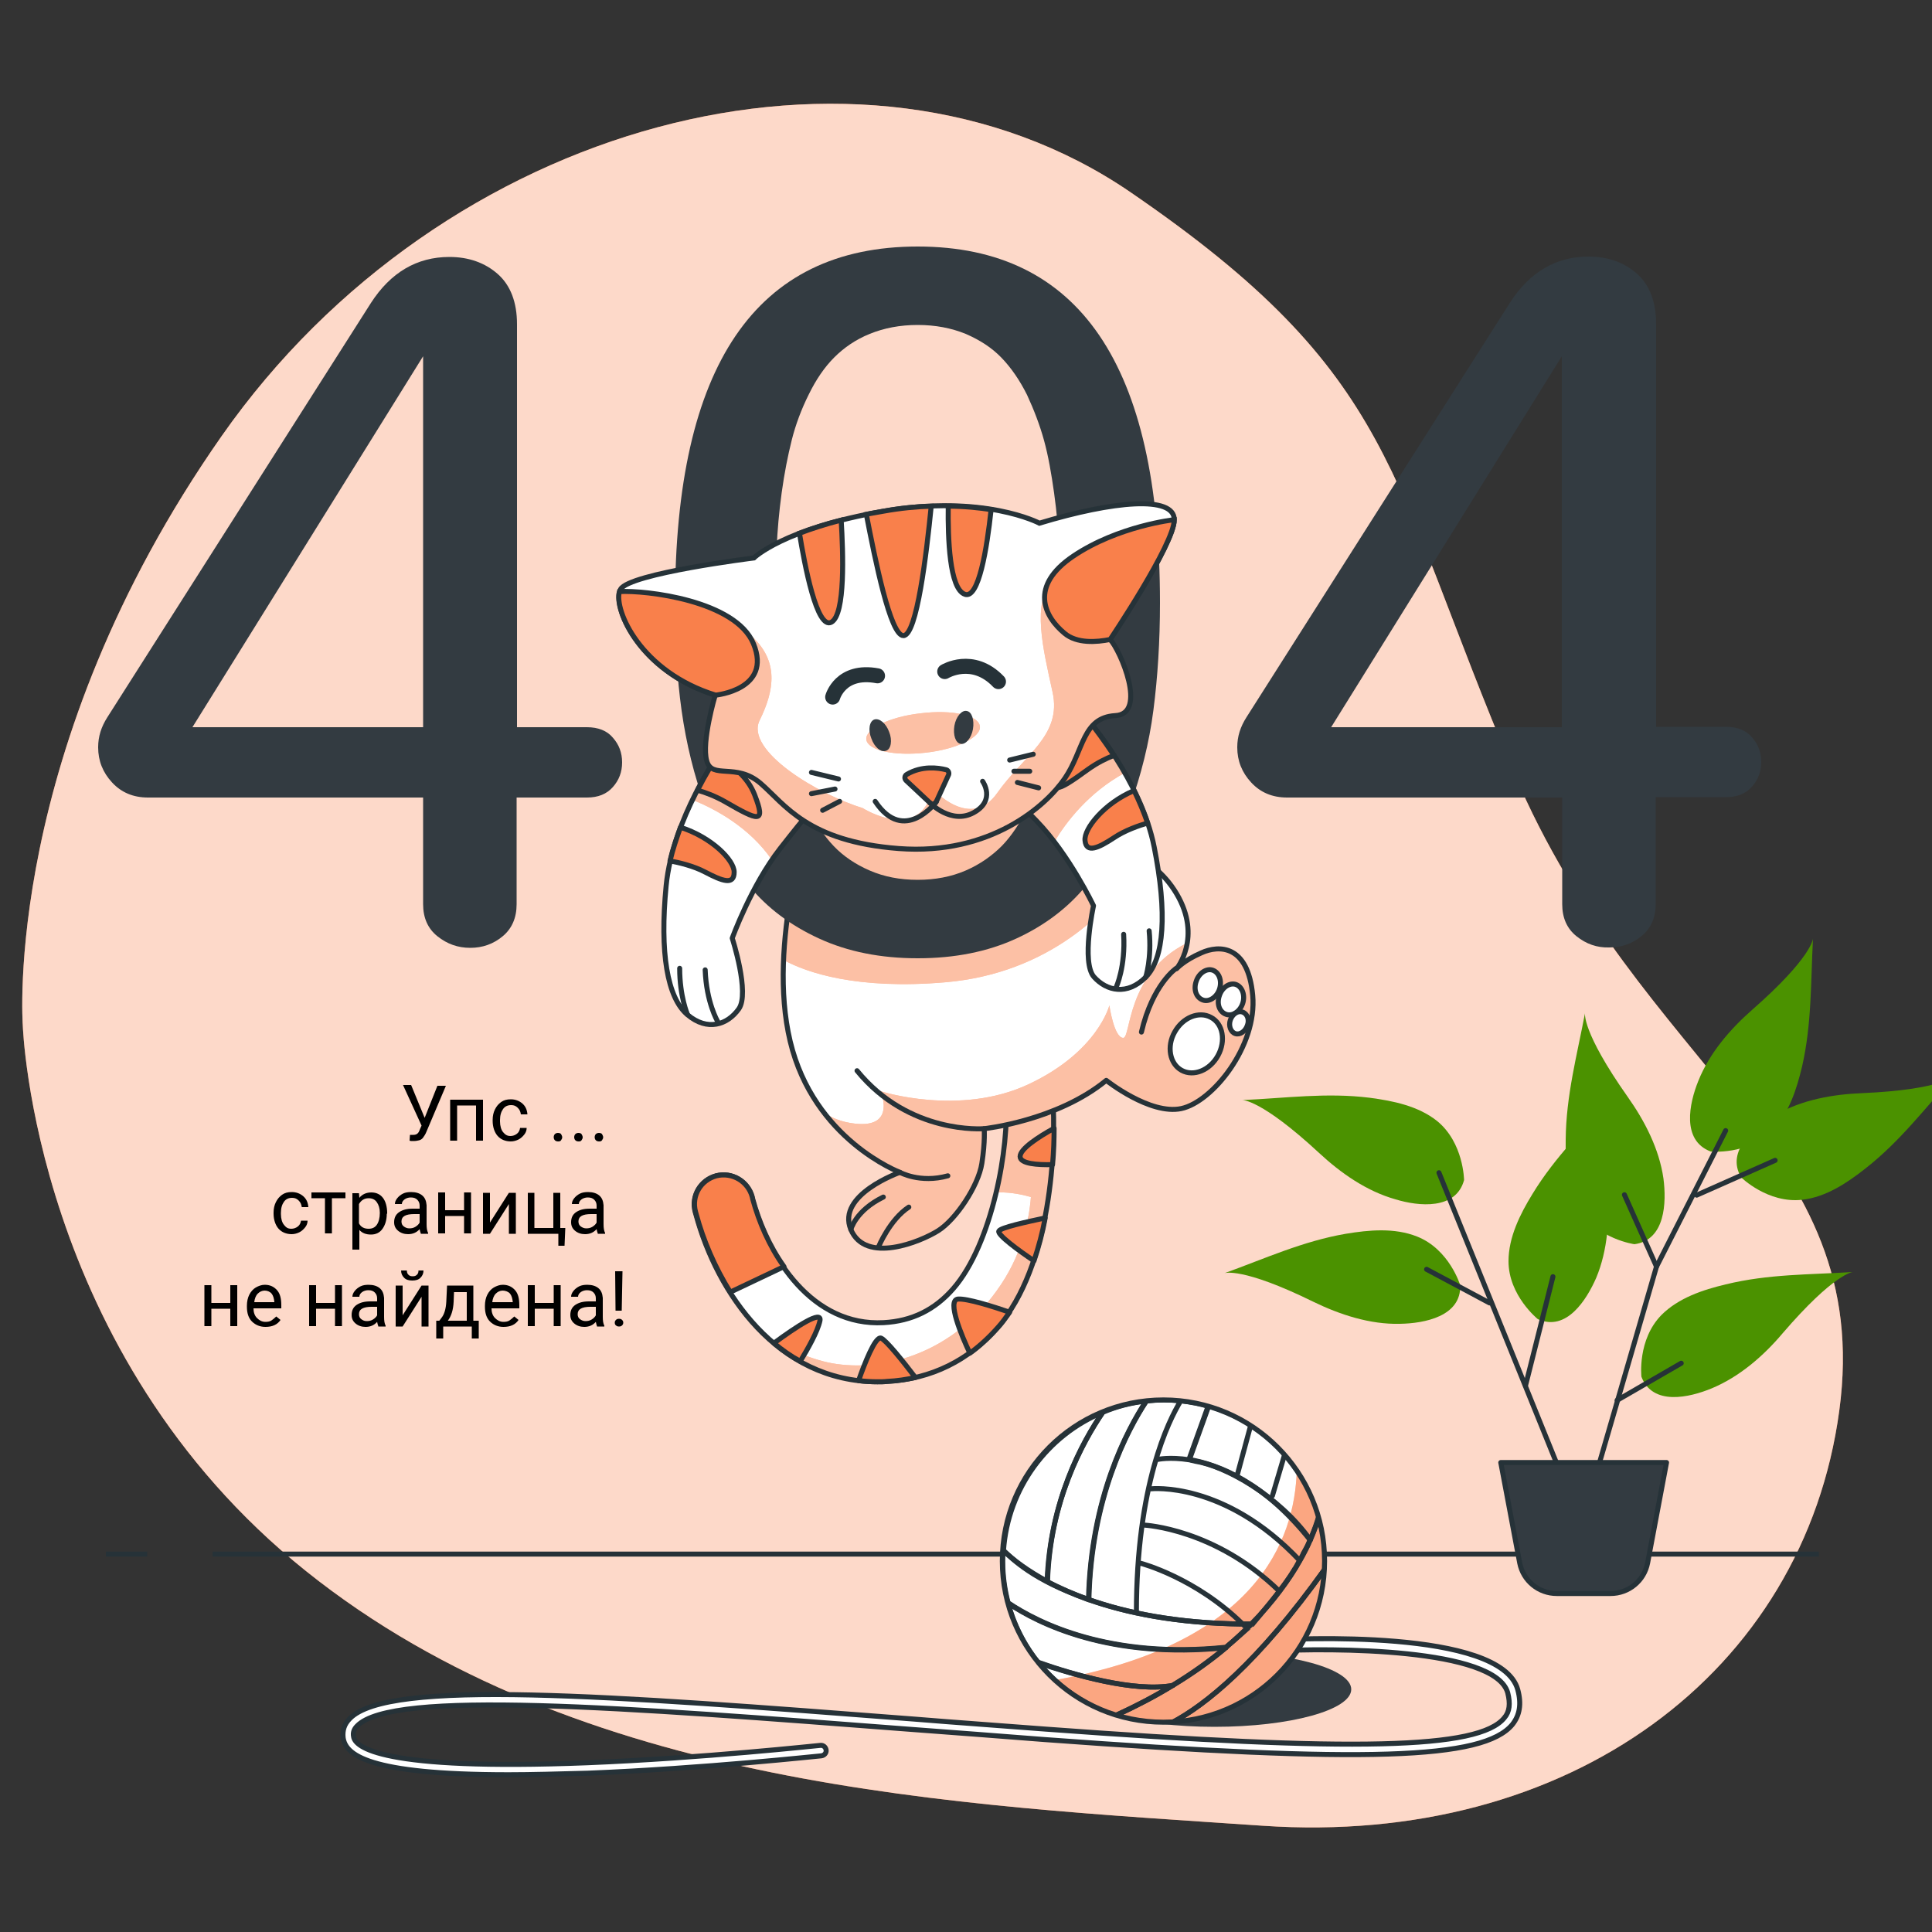 <?xml version="1.0" encoding="utf-8"?>
<!-- Generator: Adobe Illustrator 24.1.2, SVG Export Plug-In . SVG Version: 6.00 Build 0)  -->
<svg version="1.1" id="Layer_1" xmlns="http://www.w3.org/2000/svg" xmlns:xlink="http://www.w3.org/1999/xlink" x="0px" y="0px"
	 viewBox="0 0 500 500" style="enable-background:new 0 0 500 500;" xml:space="preserve">
<rect x="0" y="0" width="500" height="500" fill="#333333" stroke="none"/>
<style type="text/css">
	.st0{fill:#F9804B;}
	.st1{opacity:0.7;fill:#FFFFFF;enable-background:new    ;}
	.st2{fill:none;stroke:#263238;stroke-width:1.296;stroke-miterlimit:10;}
	.st3{fill:#333B41;}
	.st4{fill:#FFFFFF;stroke:#263238;stroke-width:1.296;stroke-miterlimit:10;}
	.st5{fill:#FFFFFF;}
	.st6{clip-path:url(#SVGID_2_);fill:#F9804B;}
	.st7{opacity:0.3;clip-path:url(#SVGID_4_);fill:#FFFFFF;enable-background:new    ;}
	.st8{clip-path:url(#SVGID_6_);}
	.st9{fill:none;stroke:#263238;stroke-width:1.296;stroke-linecap:round;stroke-linejoin:round;stroke-miterlimit:10;}
	.st10{display:none;}
	.st11{display:inline;}
	.st12{fill:none;stroke:#263238;stroke-linecap:round;stroke-linejoin:round;stroke-miterlimit:10;}
	.st13{fill:#4B9200;}
	.st14{fill:#333B41;stroke:#263238;stroke-width:1.296;stroke-linecap:round;stroke-linejoin:round;stroke-miterlimit:10;}
	.st15{clip-path:url(#SVGID_8_);fill:#F9804B;}
	.st16{opacity:0.5;clip-path:url(#SVGID_10_);fill:#FFFFFF;enable-background:new    ;}
	.st17{fill:#F9804B;stroke:#263238;stroke-width:1.296;stroke-linecap:round;stroke-linejoin:round;stroke-miterlimit:10;}
	.st18{clip-path:url(#SVGID_12_);fill:#F9804B;}
	.st19{opacity:0.5;clip-path:url(#SVGID_14_);fill:#FFFFFF;enable-background:new    ;}
	
		.st20{clip-path:url(#SVGID_16_);fill:none;stroke:#263238;stroke-width:1.296;stroke-linecap:round;stroke-linejoin:round;stroke-miterlimit:10;}
	.st21{fill:#FFFFFF;stroke:#263238;stroke-width:1.296;stroke-linecap:round;stroke-linejoin:round;stroke-miterlimit:10;}
	.st22{clip-path:url(#SVGID_18_);fill:#F9804B;}
	.st23{opacity:0.5;clip-path:url(#SVGID_20_);fill:#FFFFFF;enable-background:new    ;}
	.st24{clip-path:url(#SVGID_22_);fill:#F9804B;}
	.st25{opacity:0.5;clip-path:url(#SVGID_24_);fill:#FFFFFF;enable-background:new    ;}
	.st26{clip-path:url(#SVGID_26_);fill:#F9804B;}
	.st27{opacity:0.5;clip-path:url(#SVGID_28_);fill:#FFFFFF;enable-background:new    ;}
	.st28{clip-path:url(#SVGID_30_);fill:#F9804B;}
	.st29{opacity:0.5;clip-path:url(#SVGID_32_);fill:#FFFFFF;enable-background:new    ;}
	.st30{fill:#F9804B;stroke:#263238;stroke-width:1.296;stroke-miterlimit:10;}
	.st31{fill:none;stroke:#263238;stroke-width:3.889;stroke-linecap:round;stroke-linejoin:round;stroke-miterlimit:10;}
	.st32{fill:none;stroke:#263238;stroke-width:1.296;stroke-linecap:round;stroke-miterlimit:10;}
	.st33{fill:none;}
	.st34{enable-background:new    ;}
</style>
<g id="Background_Simple">
	<g>
		<path class="st0" d="M5.9,265.4c0,0,2.7,84.7,73.3,141.2s168.4,60.5,247.6,65.9S466.8,433,476,365.1
			c9.2-67.9-51.3-87.8-84.2-165.1C359,122.6,361.9,97.2,292.5,49.7C223,2.2,114.4,31.4,57.4,112.8S5.9,265.4,5.9,265.4z"/>
		<path class="st1" d="M5.9,265.4c0,0,2.7,84.7,73.3,141.2s168.4,60.5,247.6,65.9S466.8,433,476,365.1
			c9.2-67.9-51.3-87.8-84.2-165.1C359,122.6,361.9,97.2,292.5,49.7C223,2.2,114.4,31.4,57.4,112.8S5.9,265.4,5.9,265.4z"/>
	</g>
</g>
<g id="Floor">
	<g>
		<line class="st2" x1="38.1" y1="402.2" x2="27.4" y2="402.2"/>
		<line class="st2" x1="470.7" y1="402.2" x2="55" y2="402.2"/>
	</g>
</g>
<g id="Yarn_Ball">
	<g>
		<ellipse class="st3" cx="314.3" cy="437.2" rx="35.4" ry="9.7"/>
		<g>
			<path class="st4" d="M131.6,459.3c-36.8,0-42.2-5.3-42.8-9.6c-0.2-1.9,0.3-3.5,1.7-4.9c9.9-10.4,67-6,146.1,0.1
				c11,0.9,22.4,1.7,34.1,2.6c79.9,5.9,112,5.2,118.6-2.9c1.4-1.6,1.6-3.7,0.9-6.5c-3.2-11.6-45.5-11.7-61.5-10.8
				c-0.8,0-1.4-0.5-1.5-1.3c0-0.8,0.5-1.4,1.3-1.5c6.1-0.4,60-3.1,64.3,12.8c1,3.7,0.5,6.6-1.4,9c-7.5,9.1-38,10-121,3.9
				c-11.7-0.9-23.1-1.8-34.1-2.6c-75.4-5.8-134.9-10.4-143.9-0.9c-0.8,0.8-1.1,1.7-0.9,2.7c0.3,2.7,6.9,8.9,60.5,6.8
				c29.9-1.2,60-4.5,60.3-4.5c0.8-0.1,1.4,0.5,1.5,1.2c0.1,0.8-0.5,1.4-1.2,1.5c-0.3,0-30.5,3.3-60.5,4.5
				C144.4,459.1,137.6,459.3,131.6,459.3z"/>
		</g>
		<g>
			<g>
				<ellipse id="XMLID_6_" class="st5" cx="301.1" cy="404" rx="41.7" ry="41.7"/>
			</g>
			<g>
				<g>
					<g>
						<defs>
							<circle id="SVGID_1_" cx="301.1" cy="404" r="41.7"/>
						</defs>
						<clipPath id="SVGID_2_">
							<use xlink:href="#SVGID_1_"  style="overflow:visible;"/>
						</clipPath>
						<path class="st6" d="M301.1,445.7c23,0,41.7-18.7,41.7-41.7c0-8.7-2.7-16.8-7.2-23.5c-0.5,18.2-10.5,45-62.6,54.3
							C280.4,441.5,290.3,445.7,301.1,445.7z"/>
					</g>
				</g>
			</g>
			<g>
				<g>
					<g>
						<defs>
							<circle id="SVGID_3_" cx="301.1" cy="404" r="41.7"/>
						</defs>
						<clipPath id="SVGID_4_">
							<use xlink:href="#SVGID_3_"  style="overflow:visible;"/>
						</clipPath>
						<path class="st7" d="M301.1,445.7c23,0,41.7-18.7,41.7-41.7c0-8.7-2.7-16.8-7.2-23.5c-0.5,18.2-10.5,45-62.6,54.3
							C280.4,441.5,290.3,445.7,301.1,445.7z"/>
					</g>
				</g>
			</g>
			<g>
				<g>
					<g>
						<defs>
							<circle id="SVGID_5_" cx="301.1" cy="404" r="41.7"/>
						</defs>
						<clipPath id="SVGID_6_">
							<use xlink:href="#SVGID_5_"  style="overflow:visible;"/>
						</clipPath>
						<g class="st8">
							<path class="st9" d="M321.6,420.3c-12.2-12-26.3-15.7-26.3-15.7S309.4,408.3,321.6,420.3c0.7,0,1.5,0,2.2,0
								c5.8-5.8,9.8-11.5,12.6-16.4c-19.5-20.7-38.5-18.6-38.5-18.6s19-2.1,38.5,18.6c1.1-1.9,2-3.7,2.7-5.4
								c-8.1-11.4-22-19.1-29.6-20.3l-1.7-0.4c-5.1-0.8-8.2-0.1-8.2-0.1s3.1-0.7,8.2,0.1l5-13.9c-2.3-0.7-4.7-1.1-7.2-1.4
								c-3.2,5.2-11.5,21.8-11.5,54.9c0-33,8.3-49.7,11.5-54.9c-1.4-0.1-2.8-0.2-4.2-0.2c-1.6,0-3.2,0.1-4.7,0.3
								c-4.9,7.4-14.3,25-14.9,51.4C291.5,417.4,304.5,420.1,321.6,420.3z M331.1,411.8c-16.6-16.2-34.9-17.1-34.9-17.1
								S314.5,395.6,331.1,411.8z"/>
							<path class="st9" d="M281.7,414c0.6-26.4,10-43.9,14.9-51.4c-3.9,0.4-7.7,1.4-11.2,2.9c-5.3,7.8-13.7,23.1-14.4,43.8
								C274.1,410.9,277.6,412.5,281.7,414z"/>
							<path class="st9" d="M285.4,365.5c-14.3,5.9-24.6,19.6-25.7,35.8c2.5,2.4,6.2,5.2,11.4,8
								C271.7,388.6,280.1,373.2,285.4,365.5z"/>
							<path class="st9" d="M339.1,398.6c1-2.4,1.8-4.5,2.3-6.2c-1.8-6-4.8-11.5-8.9-16.1l-3.2,10.8l3.2-10.8
								c-2.6-2.9-5.5-5.4-8.8-7.5l-3.6,13.3l3.6-13.3c-3.4-2.2-7.1-3.8-11-5l-5,13.9C315.3,379,327.1,383.5,339.1,398.6z"/>
							<path class="st9" d="M343,405.9c0-0.6,0-1.2,0-1.8c0-4.1-0.6-8-1.7-11.7c-0.5,1.7-1.2,3.8-2.3,6.2l0,0l0,0
								c-0.7,1.7-0.7,1.6-1.8,3.6c0.1,0.1-1,1.8-0.9,1.8c-0.1-0.1-1.1,2.1-1.2,2c-2.8,4.9-11.1,14.4-11,14.4c-0.1,0-4.5,4-6.9,6h0.1
								h-0.1c-4,3.3-8.5,6.6-13.8,9.8c0.1,0,0.2,0,0.3-0.1c-0.1,0-0.2,0-0.3,0.1c-4.4,2.7-9.3,5.3-14.8,7.8c4,1.3,8.2,1.9,12.6,1.9
								c0.7,0,1.4,0,2.1-0.1C311.9,441.3,325.4,430.6,343,405.9z"/>
							<path class="st9" d="M343,405.9c-17.6,24.7-31.2,35.4-39.6,39.9C324.9,444.8,342.1,427.5,343,405.9z"/>
							<path class="st9" d="M268.7,430.2c5.1,6.4,12.1,11.3,20,13.8c5.4-2.5,10.4-5.1,14.8-7.8C293.6,438,278,433.5,268.7,430.2z"/>
							<path class="st9" d="M303.5,436.2c5.3-3.2,9.9-6.5,13.8-9.8c-30,3.1-48.5-6.2-56.4-11.5c1.5,5.7,4.2,10.9,7.7,15.4
								C278,433.5,293.6,438,303.5,436.2z"/>
							<path class="st9" d="M317.3,426.3c2.4-2,4.5-4,6.5-6c-0.8,0-1.5,0-2.2,0c0.2,0.2,0.3,0.3,0.5,0.5c-0.2-0.2-0.3-0.3-0.5-0.5
								c-17.1-0.2-30.2-2.9-40-6.4l0,0l0,0c-14.3-5-19.4-10.3-22-12.7c-0.1,0.9-0.1,1.9-0.1,2.9c0,3.7,0.5,7.3,1.4,10.7
								C268.8,420.1,287.3,429.4,317.3,426.3z"/>
						</g>
					</g>
				</g>
			</g>
			<g>
				<ellipse id="XMLID_1_" class="st9" cx="301.1" cy="404" rx="41.7" ry="41.7"/>
			</g>
		</g>
	</g>
</g>
<g id="Plants">
	<g class="st10">
		<g class="st11">
			<g>
				<path class="st12" d="M100.1,342.7l69-58.2c2.6-2.2,6-2.4,8.7-0.5l87,58.8l43.7-29.8c2.3-1.5,5.1-1.6,7.4-0.2l50.3,29.9"/>
				<path class="st12" d="M346.2,330.6l17-6.8c2-0.8,4.1-0.6,6,0.5l31.5,18.5"/>
				<path class="st12" d="M132.9,314.8l-7.6-5c-2.6-1.6-5.8-1.4-8.2,0.6L77,342.7"/>
			</g>
			<line class="st12" x1="71.1" y1="342.8" x2="416.1" y2="342.8"/>
		</g>
		<g class="st11">
			<line class="st12" x1="291.2" y1="329.9" x2="292.7" y2="328.9"/>
			<line class="st12" x1="271.9" y1="342.8" x2="289.3" y2="331.2"/>
		</g>
		<g class="st11">
			<line class="st12" x1="148.1" y1="309.5" x2="151.1" y2="306.9"/>
			<line class="st12" x1="109.1" y1="342.8" x2="144.1" y2="312.9"/>
		</g>
	</g>
	<g>
		<path class="st13" d="M377.9,332.6c0,0-2.8-9.3-11.2-12.6c-5.8-2.3-12.4-1.7-18.4-0.7c-11.1,1.9-20.9,6.4-31.4,10.2
			c0,0,4.5-1.7,23,7.4c6.8,3.3,14.6,5.9,22.4,5.7C368.6,342.5,378.2,340.7,377.9,332.6z"/>
		<path class="st13" d="M378.9,305.4c0,0-0.1-9.7-7-15.3c-4.9-3.9-11.4-5.2-17.4-6c-11.2-1.4-21.8,0.1-33,0.6c0,0,4.8-0.3,19.9,13.7
			c5.6,5.2,12.3,9.9,19.8,12C367.1,312.2,376.8,313.2,378.9,305.4z"/>
		<path class="st13" d="M398,341.4c0,0-7.6-6.1-7.6-15c0-6.2,3-12.2,6.2-17.4c5.9-9.7,13.6-17.1,21-25.5c0,0-3.2,3.6-1.6,24.2
			c0.6,7.6,0.1,15.8-2.9,23C410.6,336.4,405.4,344.7,398,341.4z"/>
		<path class="st13" d="M424.8,356.3c0,0-1.1-9.6,5.2-16c4.4-4.4,10.7-6.5,16.6-7.9c11-2.7,21.7-2.5,32.9-3.2c0,0-4.8,0.3-18.2,15.9
			c-4.9,5.8-11.1,11.2-18.3,14.2C437.2,361.7,427.7,363.9,424.8,356.3z"/>
		<path class="st13" d="M423,322c0,0-9.6-1.3-14.2-9c-3.2-5.3-3.7-12-3.6-18.1c0.1-11.3,2.9-21.7,5-32.7c0,0-0.9,4.7,11,21.6
			c4.4,6.2,8.2,13.5,9.3,21.2C431.3,311.2,431,320.9,423,322z"/>
		<path class="st13" d="M450.6,304.7c0,0,6.9,6.8,15.8,5.8c6.2-0.7,11.7-4.4,16.5-8.2c8.9-7,15.3-15.5,22.9-23.9
			c0,0-3.2,3.6-23.8,4.5c-7.6,0.3-15.7,1.7-22.4,5.6C454.2,291.6,446.5,297.7,450.6,304.7z"/>
		<path class="st13" d="M442.7,298c0,0,9.6,1,15.9-5.4c4.4-4.4,6.4-10.8,7.8-16.7c2.5-11,2.2-21.7,2.8-33c0,0-0.2,4.8-15.7,18.4
			c-5.7,5-11.1,11.2-14,18.5C437.2,285.5,435.1,295.1,442.7,298z"/>
		<polyline class="st9" points="408.2,391.9 391.6,350.9 372.4,303.5 		"/>
		<polyline class="st9" points="412.1,384.9 428.7,327.8 446.6,292.6 		"/>
		<line class="st9" x1="418.5" y1="362.4" x2="435.1" y2="352.8"/>
		<line class="st9" x1="428.7" y1="327.8" x2="420.4" y2="309.2"/>
		<line class="st9" x1="439.1" y1="309.3" x2="459.4" y2="300.3"/>
		<line class="st9" x1="394.8" y1="358.6" x2="401.9" y2="330.4"/>
		<line class="st9" x1="385.5" y1="337.2" x2="369.2" y2="328.5"/>
		<path class="st14" d="M416.8,412.4h-13.9c-4.7,0-8.7-3.3-9.6-7.9l-4.9-26h42.9l-4.9,26C425.5,409.1,421.5,412.4,416.8,412.4z"/>
	</g>
</g>
<g id="Character">
	<g>
		<g>
			<g>
				<g>
					<g>
						<path id="XMLID_5_" class="st5" d="M227.1,357.6c-25.9,0-41.5-23-47-43.3l-0.2-0.7c-1.1-4.1,1.4-8.2,5.4-9.3
							c4.1-1.1,8.2,1.4,9.3,5.5l0.1,0.5c4.2,15.4,15.6,33,34,32c7.3-0.4,13.2-3.3,18-8.8c10.1-11.6,14.6-36.7,13.6-49.4
							c-0.3-3.4,2.2-6.3,5.6-6.6c3.4-0.3,6.3,2.2,6.5,5.6c1.1,14.1-0.4,44.5-14.2,60.4c-7.5,8.6-17.2,13.4-28.6,14
							C228.8,357.6,228,357.6,227.1,357.6z"/>
					</g>
					<g>
						<g>
							<g>
								<defs>
									<path id="SVGID_7_" d="M227.1,357.6c-25.9,0-41.5-23-47-43.3l-0.2-0.7c-1.1-4.1,1.4-8.2,5.4-9.3c4.1-1.1,8.2,1.4,9.3,5.5
										l0.1,0.5c4.2,15.4,15.6,33,34,32c7.3-0.4,13.2-3.3,18-8.8c10.1-11.6,14.6-36.7,13.6-49.4c-0.3-3.4,2.2-6.3,5.6-6.6
										c3.4-0.3,6.3,2.2,6.5,5.6c1.1,14.1-0.4,44.5-14.2,60.4c-7.5,8.6-17.2,13.4-28.6,14C228.8,357.6,228,357.6,227.1,357.6z"/>
								</defs>
								<clipPath id="SVGID_8_">
									<use xlink:href="#SVGID_7_"  style="overflow:visible;"/>
								</clipPath>
								<path class="st15" d="M265.9,277.6c-3.3,0.3-5.8,3.2-5.6,6.6c0.5,6.2-0.3,15.3-2.5,24.4c2.6-0.1,5.6,0.2,9,1.2
									c-0.5,6.2-2.4,15.4-8.9,24.3c-11.3,15.7-28.2,20.8-41.4,18.9c-5.9-0.8-12.7-3.9-18.3-7.1c7.5,7.1,17.1,11.8,28.9,11.8
									c0.8,0,1.7,0,2.5-0.1c11.5-0.6,21.1-5.4,28.6-14c13.9-15.9,15.4-46.3,14.2-60.4C272.2,279.8,269.3,277.3,265.9,277.6z"/>
							</g>
						</g>
					</g>
					<g>
						<g>
							<g>
								<defs>
									<path id="SVGID_9_" d="M227.1,357.6c-25.9,0-41.5-23-47-43.3l-0.2-0.7c-1.1-4.1,1.4-8.2,5.4-9.3c4.1-1.1,8.2,1.4,9.3,5.5
										l0.1,0.5c4.2,15.4,15.6,33,34,32c7.3-0.4,13.2-3.3,18-8.8c10.1-11.6,14.6-36.7,13.6-49.4c-0.3-3.4,2.2-6.3,5.6-6.6
										c3.4-0.3,6.3,2.2,6.5,5.6c1.1,14.1-0.4,44.5-14.2,60.4c-7.5,8.6-17.2,13.4-28.6,14C228.8,357.6,228,357.6,227.1,357.6z"/>
								</defs>
								<clipPath id="SVGID_10_">
									<use xlink:href="#SVGID_9_"  style="overflow:visible;"/>
								</clipPath>
								<path class="st16" d="M265.9,277.6c-3.3,0.3-5.8,3.2-5.6,6.6c0.5,6.2-0.3,15.3-2.5,24.4c2.6-0.1,5.6,0.2,9,1.2
									c-0.5,6.2-2.4,15.4-8.9,24.3c-11.3,15.7-28.2,20.8-41.4,18.9c-5.9-0.8-12.7-3.9-18.3-7.1c7.5,7.1,17.1,11.8,28.9,11.8
									c0.8,0,1.7,0,2.5-0.1c11.5-0.6,21.1-5.4,28.6-14c13.9-15.9,15.4-46.3,14.2-60.4C272.2,279.8,269.3,277.3,265.9,277.6z"/>
							</g>
						</g>
					</g>
					<g>
						<path id="XMLID_2_" class="st9" d="M227.1,357.6c-25.9,0-41.5-23-47-43.3l-0.2-0.7c-1.1-4.1,1.4-8.2,5.4-9.3
							c4.1-1.1,8.2,1.4,9.3,5.5l0.1,0.5c4.2,15.4,15.6,33,34,32c7.3-0.4,13.2-3.3,18-8.8c10.1-11.6,14.6-36.7,13.6-49.4
							c-0.3-3.4,2.2-6.3,5.6-6.6c3.4-0.3,6.3,2.2,6.5,5.6c1.1,14.1-0.4,44.5-14.2,60.4c-7.5,8.6-17.2,13.4-28.6,14
							C228.8,357.6,228,357.6,227.1,357.6z"/>
					</g>
				</g>
				<g>
					<path class="st17" d="M212.2,341.8c0.6-2.9-6.2,1.6-11.9,5.8c2.1,1.8,4.4,3.4,6.8,4.7C209.1,349,211.6,344.6,212.2,341.8z"/>
					<path class="st17" d="M227.1,357.6c0.8,0,1.7,0,2.5-0.1c2.5-0.1,5-0.5,7.3-1c-3.2-4.2-7.6-9.7-8.9-10.2
						c-1.5-0.5-4.3,6.7-5.8,11C223.8,357.5,225.5,357.6,227.1,357.6z"/>
					<path class="st17" d="M194.8,310.3l-0.1-0.5c-1.1-4.1-5.2-6.5-9.3-5.5c-4.1,1.1-6.5,5.2-5.4,9.3l0.2,0.7
						c1.8,6.7,4.8,13.7,8.8,20.1l13.9-6.6C199.1,322.5,196.4,316.2,194.8,310.3z"/>
					<path class="st17" d="M258.3,343.5c1.1-1.2,2-2.5,3-3.9c-4.4-1.5-11-3.6-13.4-3.4c-2.9,0.3,1,9.6,3.1,14
						C253.5,348.4,256,346.1,258.3,343.5z"/>
					<path class="st17" d="M258.5,318.6c-0.5,0.9,5.2,5.1,9.1,7.7c1.2-3.6,2.2-7.3,2.9-11.1C265.8,316.2,258.9,317.7,258.5,318.6z"
						/>
					<path class="st17" d="M272.4,301.4c0.3-3.3,0.4-6.5,0.4-9.4c-4,2.2-8.8,5.3-8.8,7.3C264,301.2,268.5,301.5,272.4,301.4z"/>
				</g>
			</g>
			<g>
				<g>
					<g>
						<path id="XMLID_4_" class="st5" d="M209.7,211.2c0,0-11.3,32.8-5.2,58.3s28.4,33.9,28.4,33.9s-16.5,5.8-12.7,14.8
							s18,3.2,22.6,0.3c4.6-2.9,10.4-11.6,11.3-17.4c0.9-5.8,0.6-9,0.6-9s18.8-2,31.6-12.5c0,0,11.3,9,19.4,7.3s19.7-16.2,18.5-29.3
							c-1.2-13.1-8.7-13.1-13.3-11c-4.6,2-6.4,4.1-6.4,4.1s6.7-8.1,0-19.4c-6.7-11.3-18.5-12.2-18.5-12.2s-3.5-18.6-13.9-25.5
							C261.6,186.5,224.5,179.3,209.7,211.2z"/>
					</g>
					<g>
						<g>
							<g>
								<defs>
									<path id="SVGID_11_" d="M209.7,211.2c0,0-11.3,32.8-5.2,58.3s28.4,33.9,28.4,33.9s-16.5,5.8-12.7,14.8s18,3.2,22.6,0.3
										c4.6-2.9,10.4-11.6,11.3-17.4c0.9-5.8,0.6-9,0.6-9s18.8-2,31.6-12.5c0,0,11.3,9,19.4,7.3s19.7-16.2,18.5-29.3
										c-1.2-13.1-8.7-13.1-13.3-11c-4.6,2-6.4,4.1-6.4,4.1s6.7-8.1,0-19.4c-6.7-11.3-18.5-12.2-18.5-12.2s-3.5-18.6-13.9-25.5
										C261.6,186.5,224.5,179.3,209.7,211.2z"/>
								</defs>
								<clipPath id="SVGID_12_">
									<use xlink:href="#SVGID_11_"  style="overflow:visible;"/>
								</clipPath>
								<path class="st18" d="M295.8,222.5c-8.2,13.7-24.8,29.4-51,31.7c-23,2-36-2.5-41.9-5.7c0.8-19.6,6.9-37.3,6.9-37.3
									c14.8-31.9,51.8-24.7,62.2-17.7c10.4,7,13.9,25.5,13.9,25.5S290.6,219.4,295.8,222.5z M310.8,246.6c-4.6,2-6.4,4.1-6.4,4.1
									s2-2.5,2.7-6.6c-15.6,7.8-14.4,24.5-16.4,24.5c-2.4,0-3.6-8.4-3.6-8.4s-3,12-20.9,20.4s-38.3,1.8-38.3,1.8s4.2,9.6-6.6,8.4
									c-3.6-0.4-6.4-1.6-8.4-3.1c8.7,11.6,19.9,15.8,19.9,15.8s-16.5,5.8-12.7,14.8s18,3.2,22.6,0.3c4.6-2.9,10.4-11.6,11.3-17.4
									c0.9-5.8,0.6-9,0.6-9s18.8-2,31.6-12.5c0,0,11.3,9,19.4,7.3s19.7-16.2,18.5-29.3C322.9,244.5,315.4,244.5,310.8,246.6z"/>
							</g>
						</g>
					</g>
					<g>
						<g>
							<g>
								<defs>
									<path id="SVGID_13_" d="M209.7,211.2c0,0-11.3,32.8-5.2,58.3s28.4,33.9,28.4,33.9s-16.5,5.8-12.7,14.8s18,3.2,22.6,0.3
										c4.6-2.9,10.4-11.6,11.3-17.4c0.9-5.8,0.6-9,0.6-9s18.8-2,31.6-12.5c0,0,11.3,9,19.4,7.3s19.7-16.2,18.5-29.3
										c-1.2-13.1-8.7-13.1-13.3-11c-4.6,2-6.4,4.1-6.4,4.1s6.7-8.1,0-19.4c-6.7-11.3-18.5-12.2-18.5-12.2s-3.5-18.6-13.9-25.5
										C261.6,186.5,224.5,179.3,209.7,211.2z"/>
								</defs>
								<clipPath id="SVGID_14_">
									<use xlink:href="#SVGID_13_"  style="overflow:visible;"/>
								</clipPath>
								<path class="st19" d="M295.8,222.5c-8.2,13.7-24.8,29.4-51,31.7c-23,2-36-2.5-41.9-5.7c0.8-19.6,6.9-37.3,6.9-37.3
									c14.8-31.9,51.8-24.7,62.2-17.7c10.4,7,13.9,25.5,13.9,25.5S290.6,219.4,295.8,222.5z M310.8,246.6c-4.6,2-6.4,4.1-6.4,4.1
									s2-2.5,2.7-6.6c-15.6,7.8-14.4,24.5-16.4,24.5c-2.4,0-3.6-8.4-3.6-8.4s-3,12-20.9,20.4s-38.3,1.8-38.3,1.8s4.2,9.6-6.6,8.4
									c-3.6-0.4-6.4-1.6-8.4-3.1c8.7,11.6,19.9,15.8,19.9,15.8s-16.5,5.8-12.7,14.8s18,3.2,22.6,0.3c4.6-2.9,10.4-11.6,11.3-17.4
									c0.9-5.8,0.6-9,0.6-9s18.8-2,31.6-12.5c0,0,11.3,9,19.4,7.3s19.7-16.2,18.5-29.3C322.9,244.5,315.4,244.5,310.8,246.6z"/>
							</g>
						</g>
					</g>
					<g>
						<g>
							<g>
								<defs>
									<path id="SVGID_15_" d="M209.7,211.2c0,0-11.3,32.8-5.2,58.3s28.4,33.9,28.4,33.9s-16.5,5.8-12.7,14.8s18,3.2,22.6,0.3
										c4.6-2.9,10.4-11.6,11.3-17.4c0.9-5.8,0.6-9,0.6-9s18.8-2,31.6-12.5c0,0,11.3,9,19.4,7.3s19.7-16.2,18.5-29.3
										c-1.2-13.1-8.7-13.1-13.3-11c-4.6,2-6.4,4.1-6.4,4.1s6.7-8.1,0-19.4c-6.7-11.3-18.5-12.2-18.5-12.2s-3.5-18.6-13.9-25.5
										C261.6,186.5,224.5,179.3,209.7,211.2z"/>
								</defs>
								<clipPath id="SVGID_16_">
									<use xlink:href="#SVGID_15_"  style="overflow:visible;"/>
								</clipPath>
								<path class="st20" d="M254.6,292.1c0,0-19.3,1.6-32.8-15"/>
							</g>
						</g>
					</g>
					<g>
						<path id="XMLID_3_" class="st9" d="M209.7,211.2c0,0-11.3,32.8-5.2,58.3s28.4,33.9,28.4,33.9s-16.5,5.8-12.7,14.8
							s18,3.2,22.6,0.3c4.6-2.9,10.4-11.6,11.3-17.4c0.9-5.8,0.6-9,0.6-9s18.8-2,31.6-12.5c0,0,11.3,9,19.4,7.3s19.7-16.2,18.5-29.3
							c-1.2-13.1-8.7-13.1-13.3-11c-4.6,2-6.4,4.1-6.4,4.1s6.7-8.1,0-19.4c-6.7-11.3-18.5-12.2-18.5-12.2s-3.5-18.6-13.9-25.5
							C261.6,186.5,224.5,179.3,209.7,211.2z"/>
					</g>
				</g>
				<path class="st9" d="M304.4,250.6c0,0-6.1,4.1-9,16.5"/>
				<g>
					<g>
						<path class="st21" d="M315.6,256c-0.7,2.1-2.7,3.4-4.3,2.8c-1.7-0.6-2.5-2.7-1.7-4.9c0.7-2.1,2.7-3.4,4.3-2.8
							C315.5,251.7,316.3,253.8,315.6,256z"/>
						<path class="st21" d="M321.6,259.7c-0.7,2.1-2.7,3.4-4.3,2.8c-1.7-0.6-2.5-2.7-1.7-4.9c0.7-2.1,2.7-3.4,4.3-2.8
							S322.3,257.6,321.6,259.7z"/>
						<path class="st21" d="M322.8,265.4c-0.5,1.5-1.9,2.5-3.1,2.1s-1.8-2-1.3-3.5s1.9-2.5,3.1-2.1
							C322.8,262.3,323.4,263.9,322.8,265.4z"/>
					</g>
					<path class="st21" d="M315.2,273.2c-2.1,3.8-6.3,5.5-9.4,3.8s-3.9-6.2-1.8-9.9c2.1-3.8,6.3-5.5,9.4-3.8
						C316.5,264.9,317.3,269.4,315.2,273.2z"/>
				</g>
				<g>
					<path class="st9" d="M232.9,303.4c0,0,5.2,2.9,12.4,0.9"/>
					<path class="st9" d="M220.2,318.2c0,0,1.2-4.9,8.4-8.4"/>
					<path class="st9" d="M227.4,322.6c0,0,2.9-7,7.8-10.2"/>
				</g>
			</g>
		</g>
		<g>
			<path class="st3" d="M113.2,242.3c-2.5-2-3.7-4.8-3.7-8.3v-27.6H38.3c-3.8,0-6.9-1.3-9.3-3.9c-2.4-2.6-3.6-5.6-3.6-9.1
				c0-2.8,0.8-5.3,2.4-7.8L96,78.4c5.1-7.9,11.9-11.9,20.3-11.9c5,0,9.2,1.5,12.5,4.4s5,7.3,5,13v104.3h18.1c2.9,0,5.2,0.9,6.7,2.7
				c1.6,1.8,2.4,3.9,2.4,6.4s-0.8,4.6-2.4,6.4c-1.6,1.8-3.8,2.7-6.7,2.7h-18.2V234c0,3.5-1.2,6.3-3.6,8.3c-2.4,2-5.2,3-8.4,3
				S115.7,244.3,113.2,242.3z M109.5,188.2v-96l-59.7,96H109.5z"/>
			<path class="st3" d="M212,242.9c-7.4-3.4-13.4-7.9-18-13.5s-8.4-12.5-11.4-20.6s-5-16.4-6.2-24.9s-1.7-17.8-1.7-27.9
				c0-61.4,20.9-92.2,62.8-92.2c41.8,0,62.7,30.7,62.7,92.2c0,10-0.6,19.3-1.7,27.8s-3.2,16.8-6.1,24.9c-3,8.1-6.7,14.9-11.4,20.6
				c-4.6,5.6-10.6,10.2-18,13.6c-7.4,3.4-15.9,5.1-25.5,5.1C227.9,248,219.4,246.3,212,242.9z M249.9,225.3c3.7-1.6,6.8-3.8,9.4-6.4
				c2.5-2.6,4.7-5.9,6.6-9.8c1.9-3.9,3.3-7.9,4.4-11.9s1.9-8.5,2.6-13.6c0.6-5,1-9.7,1.2-13.9s0.3-8.8,0.3-13.7
				c0-5.2-0.1-9.9-0.3-14.3c-0.2-4.4-0.6-9.1-1.3-14.1c-0.7-5-1.5-9.6-2.6-13.6s-2.6-7.9-4.4-11.8c-1.9-3.8-4.1-7-6.6-9.6
				s-5.6-4.6-9.3-6.2c-3.7-1.5-7.8-2.3-12.4-2.3c-4.6,0-8.7,0.8-12.4,2.3s-6.7,3.6-9.2,6.1s-4.7,5.7-6.6,9.6
				c-1.9,3.8-3.4,7.8-4.4,11.8s-1.9,8.5-2.6,13.6c-0.7,5.1-1.1,9.8-1.3,14.2s-0.3,9.2-0.3,14.3c0,4.9,0.1,9.5,0.3,13.8
				s0.6,8.9,1.2,13.9c0.6,5,1.5,9.6,2.6,13.6s2.6,8,4.4,11.9c1.9,3.9,4.1,7.2,6.6,9.8s5.6,4.7,9.3,6.3s7.8,2.4,12.4,2.4
				C242,227.7,246.2,226.9,249.9,225.3z"/>
			<path class="st3" d="M408,242.3c-2.5-2-3.7-4.8-3.7-8.3v-27.6h-71.2c-3.8,0-6.9-1.3-9.3-3.9c-2.4-2.6-3.6-5.6-3.6-9.1
				c0-2.8,0.8-5.3,2.4-7.8l68.2-107.3c5.1-7.9,11.9-11.9,20.3-11.9c5,0,9.2,1.5,12.5,4.4s5,7.3,5,13v104.3h18.1
				c2.9,0,5.2,0.9,6.7,2.7c1.6,1.8,2.4,3.9,2.4,6.4s-0.8,4.6-2.4,6.4c-1.6,1.8-3.8,2.7-6.7,2.7h-18.2v27.6c0,3.5-1.2,6.3-3.6,8.3
				s-5.2,3-8.4,3C413.3,245.3,410.5,244.3,408,242.3z M404.2,188.2v-96l-59.7,96H404.2z"/>
		</g>
		<g>
			<g>
				<g>
					<g>
						<path id="XMLID_7_" class="st5" d="M186.3,194.7c0,0-12.2,17.1-13.9,34.5s0.3,29,5.5,33.4s10.4,2.6,13.3-1.5
							c2.9-4.1-1.7-18.3-1.7-18.3s4.9-13.6,12.4-23.2c7.5-9.6,9-11,9-11S197.9,193.8,186.3,194.7z"/>
					</g>
					<g>
						<g>
							<g>
								<defs>
									<path id="SVGID_17_" d="M186.3,194.7c0,0-12.2,17.1-13.9,34.5s0.3,29,5.5,33.4s10.4,2.6,13.3-1.5
										c2.9-4.1-1.7-18.3-1.7-18.3s4.9-13.6,12.4-23.2c7.5-9.6,9-11,9-11S197.9,193.8,186.3,194.7z"/>
								</defs>
								<clipPath id="SVGID_18_">
									<use xlink:href="#SVGID_17_"  style="overflow:visible;"/>
								</clipPath>
								<path class="st22" d="M186.3,194.7c0,0-3.5,5-7.1,12.3c5.8,2.3,14.8,7.1,20.6,15.6c0.7-1,1.4-2,2.2-3c7.5-9.6,9-11,9-11
									S197.9,193.8,186.3,194.7z"/>
							</g>
						</g>
					</g>
					<g>
						<g>
							<g>
								<defs>
									<path id="SVGID_19_" d="M186.3,194.7c0,0-12.2,17.1-13.9,34.5s0.3,29,5.5,33.4s10.4,2.6,13.3-1.5
										c2.9-4.1-1.7-18.3-1.7-18.3s4.9-13.6,12.4-23.2c7.5-9.6,9-11,9-11S197.9,193.8,186.3,194.7z"/>
								</defs>
								<clipPath id="SVGID_20_">
									<use xlink:href="#SVGID_19_"  style="overflow:visible;"/>
								</clipPath>
								<path class="st23" d="M186.3,194.7c0,0-3.5,5-7.1,12.3c5.8,2.3,14.8,7.1,20.6,15.6c0.7-1,1.4-2,2.2-3c7.5-9.6,9-11,9-11
									S197.9,193.8,186.3,194.7z"/>
							</g>
						</g>
					</g>
					<g>
						<path id="XMLID_8_" class="st9" d="M186.3,194.7c0,0-12.2,17.1-13.9,34.5s0.3,29,5.5,33.4s10.4,2.6,13.3-1.5
							c2.9-4.1-1.7-18.3-1.7-18.3s4.9-13.6,12.4-23.2c7.5-9.6,9-11,9-11S197.9,193.8,186.3,194.7z"/>
					</g>
				</g>
				<path class="st9" d="M177.9,262.5c0,0-2-4.6-2-11.9"/>
				<path class="st9" d="M185.7,264.3c0,0-2.9-4.9-3.2-13.3"/>
				<g>
					<path class="st17" d="M190,225.7c0-3.1-5.8-9-13.9-11.6c-1,2.8-2,5.7-2.7,8.7c2.2,0.4,6.1,1.3,9.1,2.9
						C186.9,228,190,229.2,190,225.7z"/>
					<path class="st17" d="M185.6,195.7c-1,1.5-3,4.7-5.1,8.8c2.1,0.6,4.5,1.5,7,2.9c9,5.2,10.7,5.8,7.8-1.7
						C193.5,201,189.3,197.8,185.6,195.7z"/>
				</g>
			</g>
			<g>
				<g>
					<g>
						<path id="XMLID_9_" class="st5" d="M281.5,186.2c0,0,13.8,15.8,17.2,33c3.4,17.1,2.6,28.9-2.2,33.7
							c-4.8,4.8-10.1,3.6-13.4-0.1c-3.3-3.8-0.1-18.4-0.1-18.4s-6.2-13.1-14.7-21.9c-8.4-8.8-10-10.1-10-10.1
							S269.9,186.5,281.5,186.2z"/>
					</g>
					<g>
						<g>
							<g>
								<defs>
									<path id="SVGID_21_" d="M281.5,186.2c0,0,13.8,15.8,17.2,33c3.4,17.1,2.6,28.9-2.2,33.7c-4.8,4.8-10.1,3.6-13.4-0.1
										c-3.3-3.8-0.1-18.4-0.1-18.4s-6.2-13.1-14.7-21.9c-8.4-8.8-10-10.1-10-10.1S269.9,186.5,281.5,186.2z"/>
								</defs>
								<clipPath id="SVGID_22_">
									<use xlink:href="#SVGID_21_"  style="overflow:visible;"/>
								</clipPath>
								<path class="st24" d="M281.5,186.2c-11.6,0.3-23.1,16.3-23.1,16.3s1.6,1.3,10,10.1c1.6,1.6,3.1,3.4,4.5,5.2
									c2.9-4.9,8.8-12.7,18.2-17.8C286.4,191.8,281.5,186.2,281.5,186.2z"/>
							</g>
						</g>
					</g>
					<g>
						<g>
							<g>
								<defs>
									<path id="SVGID_23_" d="M281.5,186.2c0,0,13.8,15.8,17.2,33c3.4,17.1,2.6,28.9-2.2,33.7c-4.8,4.8-10.1,3.6-13.4-0.1
										c-3.3-3.8-0.1-18.4-0.1-18.4s-6.2-13.1-14.7-21.9c-8.4-8.8-10-10.1-10-10.1S269.9,186.5,281.5,186.2z"/>
								</defs>
								<clipPath id="SVGID_24_">
									<use xlink:href="#SVGID_23_"  style="overflow:visible;"/>
								</clipPath>
								<path class="st25" d="M281.5,186.2c-11.6,0.3-23.1,16.3-23.1,16.3s1.6,1.3,10,10.1c1.6,1.6,3.1,3.4,4.5,5.2
									c2.9-4.9,8.8-12.7,18.2-17.8C286.4,191.8,281.5,186.2,281.5,186.2z"/>
							</g>
						</g>
					</g>
					<g>
						<path id="XMLID_10_" class="st9" d="M281.5,186.2c0,0,13.8,15.8,17.2,33c3.4,17.1,2.6,28.9-2.2,33.7
							c-4.8,4.8-10.1,3.6-13.4-0.1c-3.3-3.8-0.1-18.4-0.1-18.4s-6.2-13.1-14.7-21.9c-8.4-8.8-10-10.1-10-10.1
							S269.9,186.5,281.5,186.2z"/>
					</g>
				</g>
				<path class="st9" d="M296.5,252.9c0,0,1.6-4.8,0.9-12"/>
				<path class="st9" d="M288.9,255.4c0,0,2.4-5.2,1.9-13.6"/>
				<g>
					<path class="st17" d="M280.8,217.5c-0.3-3,4.9-9.6,12.7-12.9c1.3,2.7,2.5,5.5,3.5,8.4c-2.1,0.6-5.9,1.9-8.7,3.8
						C284.2,219.5,281.1,220.9,280.8,217.5z"/>
					<path class="st17" d="M282.3,187.2c1.2,1.4,3.4,4.4,6,8.3c-2.1,0.8-4.3,1.9-6.7,3.6c-8.4,6.1-10.1,6.8-8-1
						C275,193.2,278.8,189.6,282.3,187.2z"/>
				</g>
			</g>
			<g>
				<g>
					<g>
						<g>
							<path id="XMLID_11_" class="st5" d="M185.1,179.9c0,0-3.6,12.1-2.2,17c1.3,4.9,7.6,0.4,13.9,5.8c6.3,5.4,12.1,15.1,35.8,16.9
								c23.7,1.8,38.1-11,43-18.2s4.5-15.7,13-16.2c8.5-0.4,1.3-17-1.3-19.7c0,0,16.6-24.7,16.6-31s-15.7-4.9-34.9,0.9
								c0,0-14.3-7.6-40.3-3.1c-26,4.5-33.6,12.1-33.6,12.1s-32.2,4-34.5,8.1C158.3,156.5,165,173.6,185.1,179.9z"/>
						</g>
						<g>
							<g>
								<g>
									<defs>
										<path id="SVGID_25_" d="M185.1,179.9c0,0-3.6,12.1-2.2,17c1.3,4.9,7.6,0.4,13.9,5.8c6.3,5.4,12.1,15.1,35.8,16.9
											c23.7,1.8,38.1-11,43-18.2s4.5-15.7,13-16.2c8.5-0.4,1.3-17-1.3-19.7c0,0,16.6-24.7,16.6-31s-15.7-4.9-34.9,0.9
											c0,0-14.3-7.6-40.3-3.1c-26,4.5-33.6,12.1-33.6,12.1s-32.2,4-34.5,8.1C158.3,156.5,165,173.6,185.1,179.9z"/>
									</defs>
									<clipPath id="SVGID_26_">
										<use xlink:href="#SVGID_25_"  style="overflow:visible;"/>
									</clipPath>
									<path class="st26" d="M288.6,185.2c8.5-0.4,1.3-17-1.3-19.7c0,0,3.2-4.7,6.7-10.5c-9.6-5-19.1-7.8-21.6-5
										c-5.4,6.1-2.5,17.7,0,29.1c2.5,11.3-7.4,16.3-14.3,26.1c-6.9,9.9-16.7-1-16.7-1c-3.4,14.3-18.2,4.9-18.2,4.9
										c-11.3-3.4-30.5-14.8-26.6-22.7s4.9-15.3-2-21.7S160.2,153,160.2,153l0,0c-1.4,4.9,5.5,20.8,24.9,26.8c0,0-3.6,12.1-2.2,17
										c1.3,4.9,7.6,0.4,13.9,5.8c6.3,5.4,12.1,15.1,35.8,16.9c23.7,1.8,38.1-11,43-18.2C280.5,194.2,280.1,185.7,288.6,185.2z"/>
								</g>
							</g>
						</g>
						<g>
							<g>
								<g>
									<defs>
										<path id="SVGID_27_" d="M185.1,179.9c0,0-3.6,12.1-2.2,17c1.3,4.9,7.6,0.4,13.9,5.8c6.3,5.4,12.1,15.1,35.8,16.9
											c23.7,1.8,38.1-11,43-18.2s4.5-15.7,13-16.2c8.5-0.4,1.3-17-1.3-19.7c0,0,16.6-24.7,16.6-31s-15.7-4.9-34.9,0.9
											c0,0-14.3-7.6-40.3-3.1c-26,4.5-33.6,12.1-33.6,12.1s-32.2,4-34.5,8.1C158.3,156.5,165,173.6,185.1,179.9z"/>
									</defs>
									<clipPath id="SVGID_28_">
										<use xlink:href="#SVGID_27_"  style="overflow:visible;"/>
									</clipPath>
									<path class="st27" d="M288.6,185.2c8.5-0.4,1.3-17-1.3-19.7c0,0,3.2-4.7,6.7-10.5c-9.6-5-19.1-7.8-21.6-5
										c-5.4,6.1-2.5,17.7,0,29.1c2.5,11.3-7.4,16.3-14.3,26.1c-6.9,9.9-16.7-1-16.7-1c-3.4,14.3-18.2,4.9-18.2,4.9
										c-11.3-3.4-30.5-14.8-26.6-22.7s4.9-15.3-2-21.7S160.2,153,160.2,153l0,0c-1.4,4.9,5.5,20.8,24.9,26.8c0,0-3.6,12.1-2.2,17
										c1.3,4.9,7.6,0.4,13.9,5.8c6.3,5.4,12.1,15.1,35.8,16.9c23.7,1.8,38.1-11,43-18.2C280.5,194.2,280.1,185.7,288.6,185.2z"/>
								</g>
							</g>
						</g>
						<g>
							<g>
								<g>
									<defs>
										<path id="SVGID_29_" d="M185.1,179.9c0,0-3.6,12.1-2.2,17c1.3,4.9,7.6,0.4,13.9,5.8c6.3,5.4,12.1,15.1,35.8,16.9
											c23.7,1.8,38.1-11,43-18.2s4.5-15.7,13-16.2c8.5-0.4,1.3-17-1.3-19.7c0,0,16.6-24.7,16.6-31s-15.7-4.9-34.9,0.9
											c0,0-14.3-7.6-40.3-3.1c-26,4.5-33.6,12.1-33.6,12.1s-32.2,4-34.5,8.1C158.3,156.5,165,173.6,185.1,179.9z"/>
									</defs>
									<clipPath id="SVGID_30_">
										<use xlink:href="#SVGID_29_"  style="overflow:visible;"/>
									</clipPath>
									<path class="st28" d="M253.6,188c0.3,2.8-6,5.9-14.1,6.8c-8.1,0.9-14.9-0.6-15.3-3.4c-0.3-2.8,6-5.9,14.1-6.8
										C246.4,183.6,253.3,185.1,253.6,188z"/>
								</g>
							</g>
						</g>
						<g>
							<g>
								<g>
									<defs>
										<path id="SVGID_31_" d="M185.1,179.9c0,0-3.6,12.1-2.2,17c1.3,4.9,7.6,0.4,13.9,5.8c6.3,5.4,12.1,15.1,35.8,16.9
											c23.7,1.8,38.1-11,43-18.2s4.5-15.7,13-16.2c8.5-0.4,1.3-17-1.3-19.7c0,0,16.6-24.7,16.6-31s-15.7-4.9-34.9,0.9
											c0,0-14.3-7.6-40.3-3.1c-26,4.5-33.6,12.1-33.6,12.1s-32.2,4-34.5,8.1C158.3,156.5,165,173.6,185.1,179.9z"/>
									</defs>
									<clipPath id="SVGID_32_">
										<use xlink:href="#SVGID_31_"  style="overflow:visible;"/>
									</clipPath>
									<path class="st29" d="M253.6,188c0.3,2.8-6,5.9-14.1,6.8c-8.1,0.9-14.9-0.6-15.3-3.4c-0.3-2.8,6-5.9,14.1-6.8
										C246.4,183.6,253.3,185.1,253.6,188z"/>
								</g>
							</g>
						</g>
						<g>
							<path id="XMLID_12_" class="st2" d="M185.1,179.9c0,0-3.6,12.1-2.2,17c1.3,4.9,7.6,0.4,13.9,5.8c6.3,5.4,12.1,15.1,35.8,16.9
								c23.7,1.8,38.1-11,43-18.2s4.5-15.7,13-16.2c8.5-0.4,1.3-17-1.3-19.7c0,0,16.6-24.7,16.6-31s-15.7-4.9-34.9,0.9
								c0,0-14.3-7.6-40.3-3.1c-26,4.5-33.6,12.1-33.6,12.1s-32.2,4-34.5,8.1C158.3,156.5,165,173.6,185.1,179.9z"/>
						</g>
					</g>
					<g>
						<path class="st30" d="M277.8,143.9c-11.6,7.8-7.5,15.7-2.3,20c3.2,2.7,8.3,2.3,11.8,1.6l0,0c0,0,16.6-24.7,16.6-31
							C303.8,134.5,289.4,136.1,277.8,143.9z"/>
						<path class="st30" d="M160.3,153.1c-1.4,4.9,5.5,20.8,24.9,26.8c0,0,14.7-1.4,9.8-13.3C190.4,155.4,167.1,152.7,160.3,153.1z"
							/>
					</g>
				</g>
				<g>
					<g>
						<path class="st30" d="M228.6,132.3c-1.5,0.3-3,0.5-4.4,0.8c2.3,11.8,6.2,31.4,9.6,31.4c3.5,0,6-21.5,7.2-33.5
							C237.2,131.1,233,131.5,228.6,132.3z"/>
						<path class="st30" d="M215.2,161c3.6-2.1,3-17.9,2.5-26.4c-4.3,1.1-7.9,2.3-10.8,3.4C208.2,146,211.4,163.2,215.2,161z"/>
						<path class="st30" d="M249.7,153.8c3.6,1.3,5.7-11.8,6.8-21.9c-3.1-0.5-6.9-0.9-11.1-0.9C245.3,139.2,245.7,152.4,249.7,153.8
							z"/>
					</g>
					<path class="st17" d="M244.8,199.2c-2-0.5-6.2-1.1-10.1,1.2c-0.6,0.3-0.7,1.1-0.2,1.6l6.2,5.8c0.5,0.5,1.3,0.3,1.6-0.3l3.2-7
						C245.7,200,245.4,199.3,244.8,199.2z"/>
					<path class="st3" d="M230.1,189.4c0.9,2.2,0.5,4.5-0.8,4.9c-1.3,0.5-3-0.9-3.8-3.2c-0.9-2.2-0.5-4.5,0.8-4.9
						S229.3,187.2,230.1,189.4z"/>
					<path class="st3" d="M247,187.8c-0.4,2.4,0.3,4.5,1.6,4.7c1.3,0.3,2.8-1.5,3.2-3.8c0.4-2.4-0.3-4.5-1.6-4.7
						C248.9,183.7,247.4,185.5,247,187.8z"/>
					<path class="st9" d="M242.3,207.5c0,0-8.3,11.2-15.8-0.1"/>
					<path class="st9" d="M240.7,207.8c0,0,5.5,5.7,11.3,2.5c5.8-3.2,2.3-8.1,2.3-8.1"/>
					<path class="st31" d="M215.5,180.4c0,0,2-7.3,11.6-5.5"/>
					<path class="st31" d="M244.5,173.8c0,0,7.2-4.4,13.9,2.6"/>
					<line class="st32" x1="210" y1="199.9" x2="217" y2="201.6"/>
					<line class="st32" x1="216.1" y1="204.2" x2="210" y2="205.4"/>
					<line class="st32" x1="217.3" y1="207.4" x2="212.9" y2="209.7"/>
					<line class="st32" x1="261.3" y1="196.7" x2="267.4" y2="195.2"/>
					<line class="st32" x1="262.4" y1="199.6" x2="266.5" y2="199.6"/>
					<line class="st32" x1="263.3" y1="202.5" x2="268.8" y2="203.9"/>
				</g>
			</g>
		</g>
	</g>
</g>
<rect x="55" y="266.8" class="st33" width="179" height="67"/>
<g class="st34">
	<path d="M109.9,289.3l3.3-8.3h2.2l-5,11.8c-0.3,0.8-0.7,1.3-0.9,1.6s-0.6,0.6-1,0.7s-0.9,0.2-1.5,0.2c-0.5,0-0.8,0-1-0.1l0.1-1.5
		l0.9,0c0.7,0,1.2-0.3,1.5-1l0.2-0.5l0.4-0.9l-4.8-10.5h2.1L109.9,289.3z"/>
	<path d="M125,295.2h-1.8v-9.1h-4.9v9.1h-1.8v-10.6h8.5V295.2z"/>
	<path d="M132.1,294c0.6,0,1.2-0.2,1.7-0.6s0.7-0.9,0.8-1.5h1.7c0,0.6-0.2,1.2-0.6,1.7s-0.9,1-1.5,1.3s-1.3,0.5-2,0.5
		c-1.4,0-2.6-0.5-3.4-1.4s-1.3-2.3-1.3-3.9v-0.3c0-1,0.2-1.9,0.6-2.7s0.9-1.4,1.6-1.9s1.5-0.7,2.5-0.7c1.2,0,2.2,0.4,3,1.1
		s1.2,1.6,1.3,2.8h-1.7c-0.1-0.7-0.3-1.2-0.8-1.7s-1-0.7-1.7-0.7c-0.9,0-1.6,0.3-2.1,1s-0.8,1.6-0.8,2.9v0.3c0,1.2,0.3,2.2,0.8,2.8
		S131.2,294,132.1,294z"/>
	<path d="M143.3,294.3c0-0.3,0.1-0.6,0.3-0.8s0.5-0.3,0.8-0.3s0.7,0.1,0.8,0.3s0.3,0.5,0.3,0.8c0,0.3-0.1,0.5-0.3,0.8
		s-0.5,0.3-0.8,0.3s-0.6-0.1-0.8-0.3S143.3,294.6,143.3,294.3z"/>
	<path d="M148.6,294.3c0-0.3,0.1-0.6,0.3-0.8s0.5-0.3,0.8-0.3s0.7,0.1,0.8,0.3s0.3,0.5,0.3,0.8c0,0.3-0.1,0.5-0.3,0.8
		s-0.5,0.3-0.8,0.3s-0.6-0.1-0.8-0.3S148.6,294.6,148.6,294.3z"/>
	<path d="M153.9,294.3c0-0.3,0.1-0.6,0.3-0.8s0.5-0.3,0.8-0.3s0.7,0.1,0.8,0.3s0.3,0.5,0.3,0.8c0,0.3-0.1,0.5-0.3,0.8
		s-0.5,0.3-0.8,0.3s-0.6-0.1-0.8-0.3S153.9,294.6,153.9,294.3z"/>
</g>
<g class="st34">
	<path d="M75.4,318c0.6,0,1.2-0.2,1.7-0.6s0.7-0.9,0.8-1.5h1.7c0,0.6-0.2,1.2-0.6,1.7s-0.9,1-1.5,1.3s-1.3,0.5-2,0.5
		c-1.4,0-2.6-0.5-3.4-1.4s-1.3-2.3-1.3-3.9v-0.3c0-1,0.2-1.9,0.6-2.7s0.9-1.4,1.6-1.9s1.5-0.7,2.5-0.7c1.2,0,2.2,0.4,3,1.1
		s1.2,1.6,1.3,2.8h-1.7c-0.1-0.7-0.3-1.2-0.8-1.7s-1-0.7-1.7-0.7c-0.9,0-1.6,0.3-2.1,1s-0.8,1.6-0.8,2.9v0.3c0,1.2,0.3,2.2,0.8,2.8
		S74.4,318,75.4,318z"/>
	<path d="M89.4,310.1h-3.5v9.1h-1.8v-9.1h-3.5v-1.5h8.8V310.1z"/>
	<path d="M100.1,314.1c0,1.6-0.4,2.9-1.1,3.9s-1.7,1.5-3,1.5c-1.3,0-2.3-0.4-3-1.2v5.1h-1.8v-14.6h1.7l0.1,1.2
		c0.7-0.9,1.8-1.4,3.1-1.4c1.3,0,2.3,0.5,3,1.4s1.1,2.3,1.1,4V314.1z M98.3,313.9c0-1.2-0.3-2.1-0.8-2.8s-1.2-1-2.1-1
		c-1.1,0-1.9,0.5-2.5,1.5v5c0.5,1,1.4,1.4,2.5,1.4c0.9,0,1.6-0.3,2.1-1S98.3,315.2,98.3,313.9z"/>
	<path d="M108.9,319.2c-0.1-0.2-0.2-0.6-0.3-1.1c-0.8,0.9-1.8,1.3-3,1.3c-1,0-1.9-0.3-2.6-0.9s-1-1.3-1-2.2c0-1.1,0.4-2,1.3-2.6
		s2-0.9,3.5-0.9h1.8V312c0-0.6-0.2-1.1-0.6-1.5s-0.9-0.6-1.7-0.6c-0.6,0-1.2,0.2-1.6,0.5s-0.7,0.7-0.7,1.2h-1.8c0-0.5,0.2-1,0.6-1.5
		s0.9-0.9,1.5-1.2s1.3-0.4,2.1-0.4c1.2,0,2.2,0.3,2.9,0.9s1,1.4,1.1,2.5v4.9c0,1,0.1,1.7,0.4,2.3v0.2H108.9z M105.9,317.9
		c0.6,0,1.1-0.1,1.6-0.4s0.9-0.7,1.1-1.1v-2.2h-1.4c-2.2,0-3.3,0.6-3.3,1.9c0,0.6,0.2,1,0.6,1.3S105.4,317.9,105.9,317.9z"/>
	<path d="M121.9,319.2h-1.8v-4.5h-4.9v4.5h-1.8v-10.6h1.8v4.6h4.9v-4.6h1.8V319.2z"/>
	<path d="M131.7,308.7h1.8v10.6h-1.8v-7.7l-4.9,7.7H125v-10.6h1.8v7.7L131.7,308.7z"/>
	<path d="M136.5,308.7h1.8v9.1h4.9v-9.1h1.8v9.1h1.3l-0.2,4.6h-1.6v-3.1h-7.9V308.7z"/>
	<path d="M154.7,319.2c-0.1-0.2-0.2-0.6-0.3-1.1c-0.8,0.9-1.8,1.3-3,1.3c-1,0-1.9-0.3-2.6-0.9s-1-1.3-1-2.2c0-1.1,0.4-2,1.3-2.6
		s2-0.9,3.5-0.9h1.8V312c0-0.6-0.2-1.1-0.6-1.5s-0.9-0.6-1.7-0.6c-0.6,0-1.2,0.2-1.6,0.5s-0.7,0.7-0.7,1.2h-1.8c0-0.5,0.2-1,0.6-1.5
		s0.9-0.9,1.5-1.2s1.3-0.4,2.1-0.4c1.2,0,2.2,0.3,2.9,0.9s1,1.4,1.1,2.5v4.9c0,1,0.1,1.7,0.4,2.3v0.2H154.7z M151.7,317.9
		c0.6,0,1.1-0.1,1.6-0.4s0.9-0.7,1.1-1.1v-2.2H153c-2.2,0-3.3,0.6-3.3,1.9c0,0.6,0.2,1,0.6,1.3S151.2,317.9,151.7,317.9z"/>
</g>
<g class="st34">
	<path d="M61.4,343.2h-1.8v-4.5h-4.9v4.5h-1.8v-10.6h1.8v4.6h4.9v-4.6h1.8V343.2z"/>
	<path d="M68.7,343.4c-1.4,0-2.6-0.5-3.5-1.4s-1.3-2.2-1.3-3.8v-0.3c0-1,0.2-2,0.6-2.8s1-1.5,1.7-1.9s1.5-0.7,2.3-0.7
		c1.4,0,2.4,0.5,3.2,1.4s1.1,2.2,1.1,3.9v0.8h-7.2c0,1,0.3,1.9,0.9,2.5s1.3,1,2.2,1c0.6,0,1.2-0.1,1.6-0.4s0.8-0.6,1.2-1l1.1,0.9
		C71.8,342.8,70.5,343.4,68.7,343.4z M68.5,334c-0.7,0-1.3,0.3-1.8,0.8s-0.8,1.3-0.9,2.2H71v-0.1c-0.1-0.9-0.3-1.6-0.7-2.1
		S69.2,334,68.5,334z"/>
	<path d="M88.5,343.2h-1.8v-4.5h-4.9v4.5H80v-10.6h1.8v4.6h4.9v-4.6h1.8V343.2z"/>
	<path d="M97.9,343.2c-0.1-0.2-0.2-0.6-0.3-1.1c-0.8,0.9-1.8,1.3-3,1.3c-1,0-1.9-0.3-2.6-0.9s-1-1.3-1-2.2c0-1.1,0.4-2,1.3-2.6
		s2-0.9,3.5-0.9h1.8V336c0-0.6-0.2-1.1-0.6-1.5s-0.9-0.6-1.7-0.6c-0.6,0-1.2,0.2-1.6,0.5s-0.7,0.7-0.7,1.2h-1.8c0-0.5,0.2-1,0.6-1.5
		s0.9-0.9,1.5-1.2s1.3-0.4,2.1-0.4c1.2,0,2.2,0.3,2.9,0.9s1,1.4,1.1,2.5v4.9c0,1,0.1,1.7,0.4,2.3v0.2H97.9z M94.9,341.9
		c0.6,0,1.1-0.1,1.6-0.4s0.9-0.7,1.1-1.1v-2.2h-1.4c-2.2,0-3.3,0.6-3.3,1.9c0,0.6,0.2,1,0.6,1.3S94.3,341.9,94.9,341.9z"/>
	<path d="M109.1,332.7h1.8v10.6h-1.8v-7.7l-4.9,7.7h-1.8v-10.6h1.8v7.7L109.1,332.7z M109.6,328.8c0,0.8-0.3,1.4-0.8,1.9
		s-1.2,0.7-2.1,0.7s-1.6-0.2-2.1-0.7s-0.8-1.1-0.8-1.9h1.5c0,0.5,0.1,0.8,0.4,1.1s0.6,0.4,1.1,0.4c0.5,0,0.8-0.1,1.1-0.4
		s0.4-0.6,0.4-1.1H109.6z"/>
	<path d="M113.7,341.8l0.6-0.8c0.7-0.9,1.1-2.3,1.2-4.1l0.2-4.2h6.8v9.1h1.4v4.6h-1.8v-3.1h-7.4v3.1h-1.8l0-4.6H113.7z M115.9,341.8
		h4.9v-7.4h-3.3l-0.1,2.5C117.3,339,116.8,340.6,115.9,341.8z"/>
	<path d="M130.3,343.4c-1.4,0-2.6-0.5-3.5-1.4s-1.3-2.2-1.3-3.8v-0.3c0-1,0.2-2,0.6-2.8s1-1.5,1.7-1.9s1.5-0.7,2.3-0.7
		c1.4,0,2.4,0.5,3.2,1.4s1.1,2.2,1.1,3.9v0.8h-7.2c0,1,0.3,1.9,0.9,2.5s1.3,1,2.2,1c0.6,0,1.2-0.1,1.6-0.4s0.8-0.6,1.2-1l1.1,0.9
		C133.4,342.8,132.1,343.4,130.3,343.4z M130.1,334c-0.7,0-1.3,0.3-1.8,0.8s-0.8,1.3-0.9,2.2h5.3v-0.1c-0.1-0.9-0.3-1.6-0.7-2.1
		S130.8,334,130.1,334z"/>
	<path d="M145.1,343.2h-1.8v-4.5h-4.9v4.5h-1.8v-10.6h1.8v4.6h4.9v-4.6h1.8V343.2z"/>
	<path d="M154.5,343.2c-0.1-0.2-0.2-0.6-0.3-1.1c-0.8,0.9-1.8,1.3-3,1.3c-1,0-1.9-0.3-2.6-0.9s-1-1.3-1-2.2c0-1.1,0.4-2,1.3-2.6
		s2-0.9,3.5-0.9h1.8V336c0-0.6-0.2-1.1-0.6-1.5s-0.9-0.6-1.7-0.6c-0.6,0-1.2,0.2-1.6,0.5s-0.7,0.7-0.7,1.2h-1.8c0-0.5,0.2-1,0.6-1.5
		s0.9-0.9,1.5-1.2s1.3-0.4,2.1-0.4c1.2,0,2.2,0.3,2.9,0.9s1,1.4,1.1,2.5v4.9c0,1,0.1,1.7,0.4,2.3v0.2H154.5z M151.5,341.9
		c0.6,0,1.1-0.1,1.6-0.4s0.9-0.7,1.1-1.1v-2.2h-1.4c-2.2,0-3.3,0.6-3.3,1.9c0,0.6,0.2,1,0.6,1.3S151,341.9,151.5,341.9z"/>
	<path d="M159.1,342.3c0-0.3,0.1-0.5,0.3-0.7s0.4-0.3,0.8-0.3s0.6,0.1,0.8,0.3s0.3,0.4,0.3,0.7s-0.1,0.5-0.3,0.7
		c-0.2,0.2-0.4,0.3-0.8,0.3s-0.6-0.1-0.8-0.3C159.2,342.9,159.1,342.6,159.1,342.3z M160.9,339.2h-1.6l-0.1-10.2h1.9L160.9,339.2z"
		/>
</g>
</svg>
